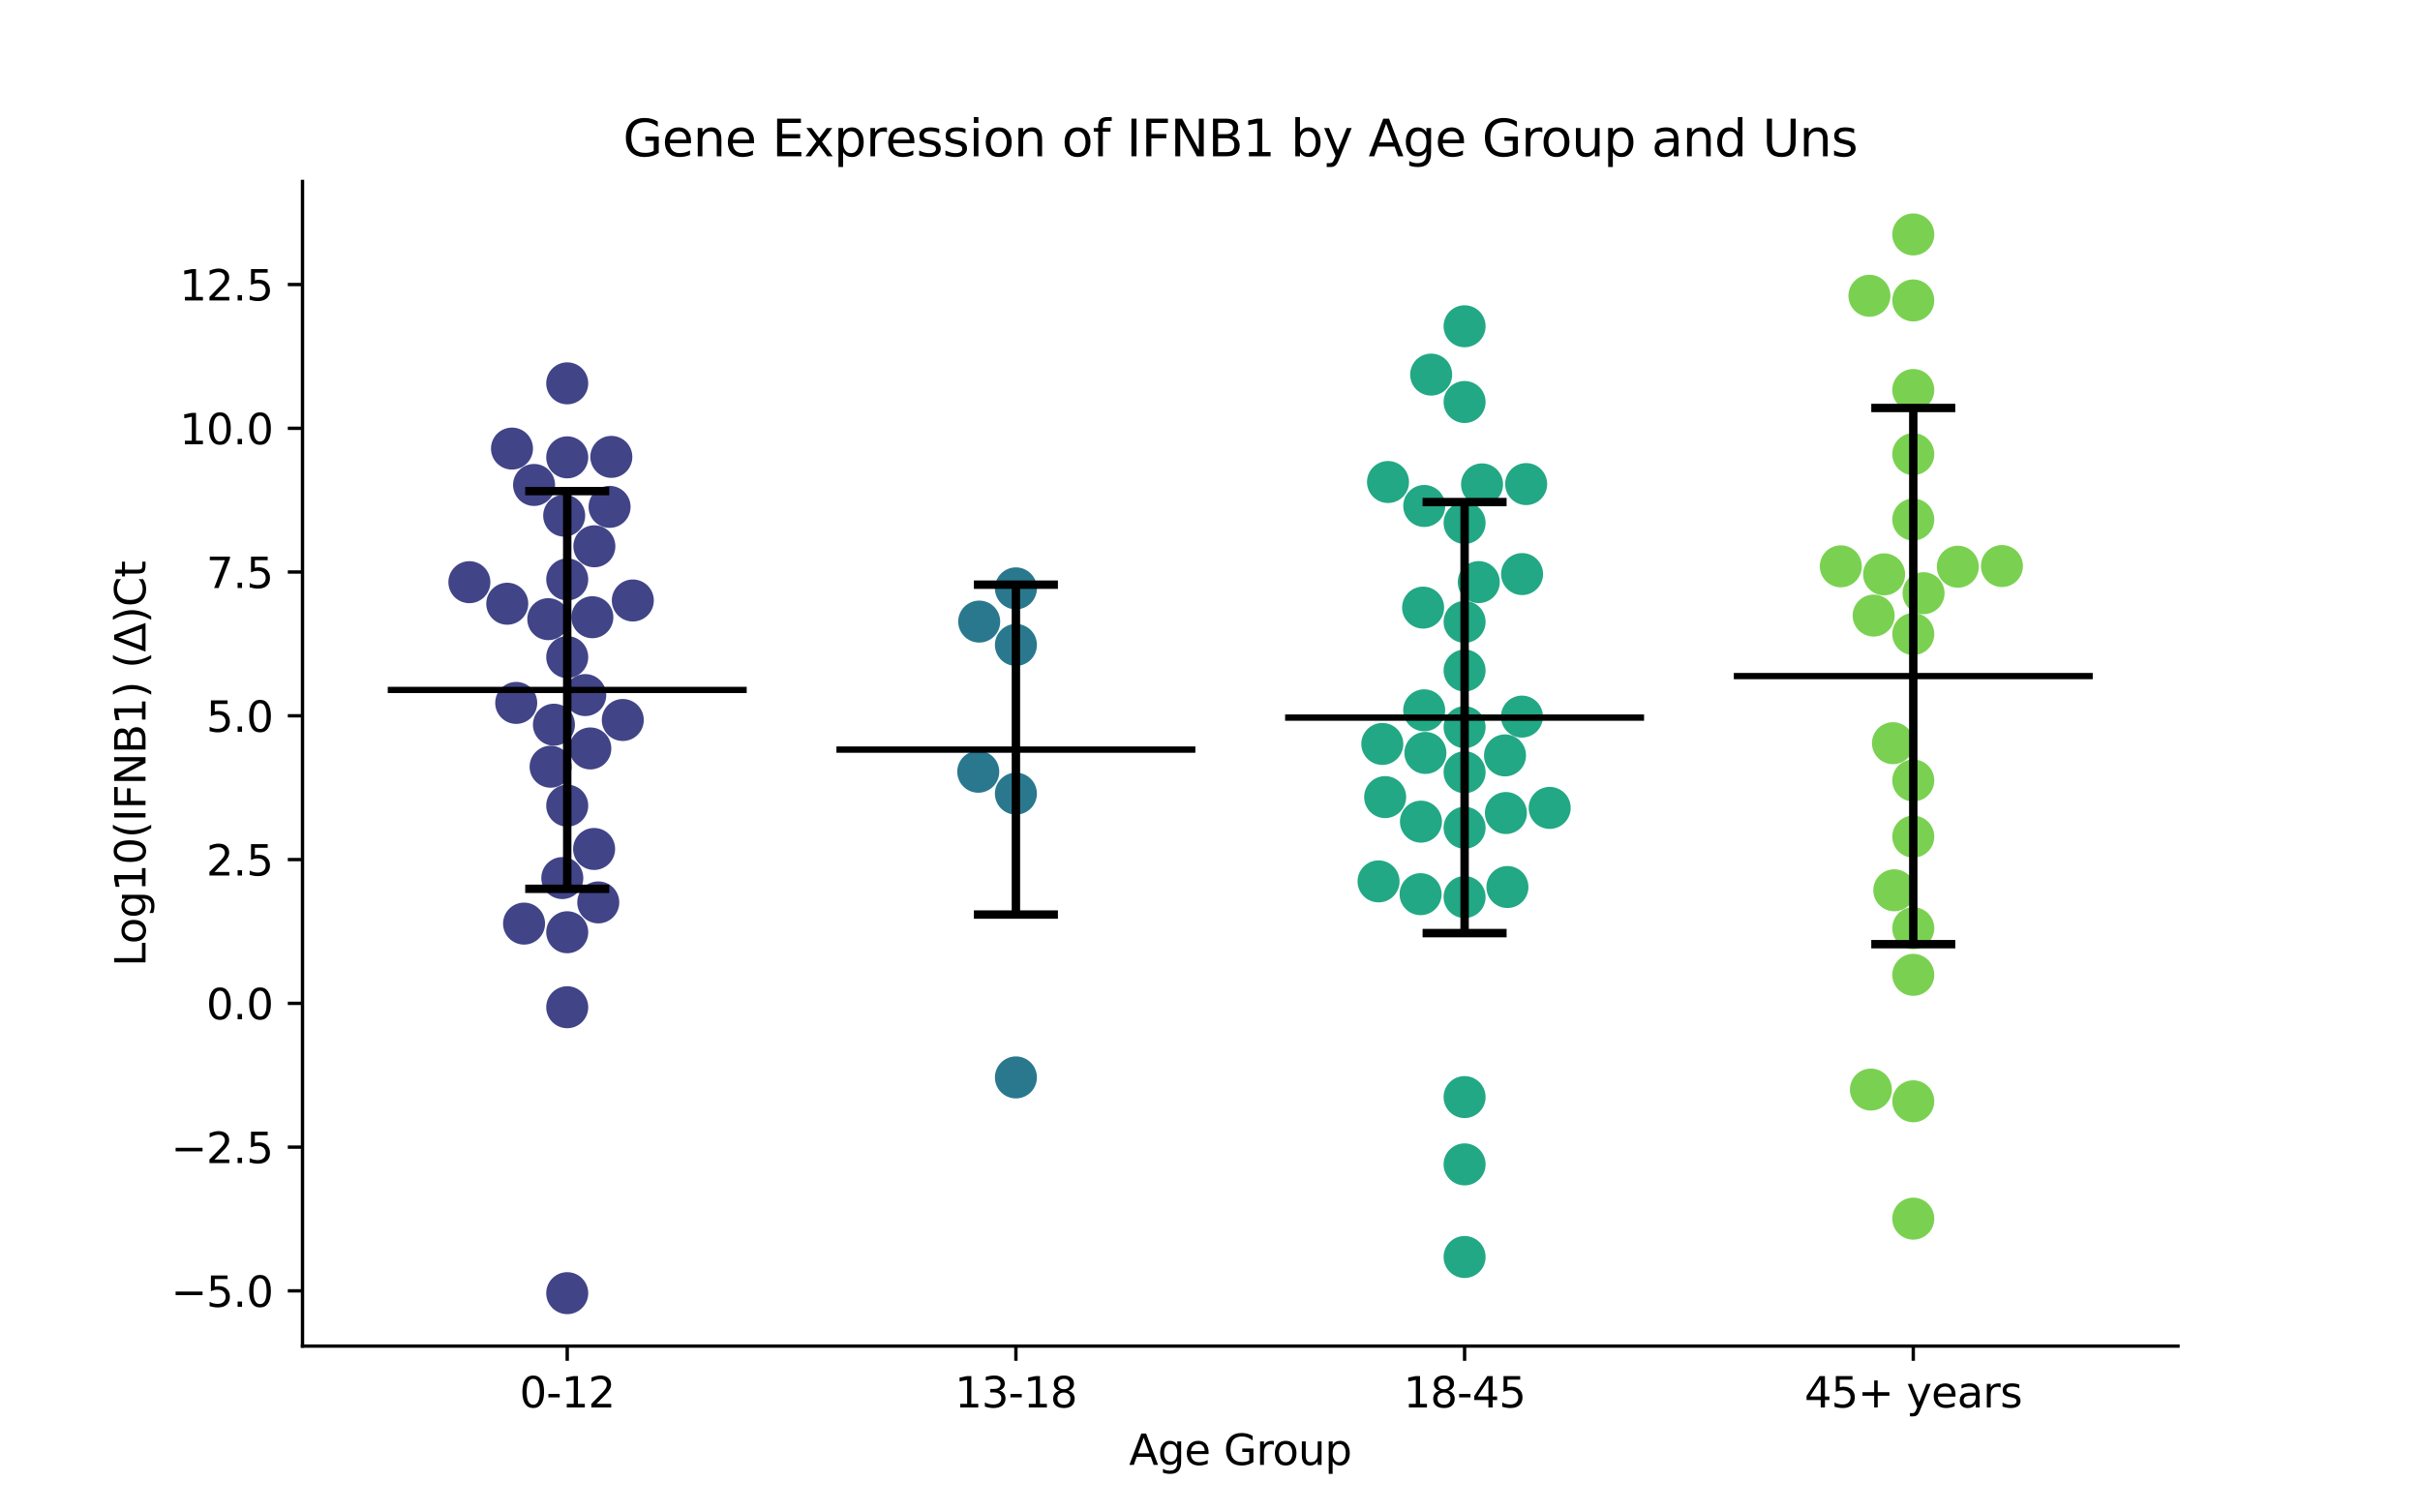 <?xml version="1.0" encoding="utf-8" standalone="no"?>
<!DOCTYPE svg PUBLIC "-//W3C//DTD SVG 1.1//EN"
  "http://www.w3.org/Graphics/SVG/1.1/DTD/svg11.dtd">
<svg xmlns:xlink="http://www.w3.org/1999/xlink" width="576pt" height="360pt" viewBox="0 0 576 360" xmlns="http://www.w3.org/2000/svg" version="1.1">
 <defs>
  <style type="text/css">*{stroke-linejoin: round; stroke-linecap: butt}</style>
 </defs>
 <g id="figure_1">
  <g id="patch_1">
   <path d="M 0 360 
L 576 360 
L 576 0 
L 0 0 
z
" style="fill: #ffffff"/>
  </g>
  <g id="axes_1">
   <g id="patch_2">
    <path d="M 72 320.4 
L 518.4 320.4 
L 518.4 43.2 
L 72 43.2 
z
" style="fill: #ffffff"/>
   </g>
   <g id="PathCollection_1">
    <defs>
     <path id="C0_0_be98ac9968" d="M 0 5 
C 1.326 5 2.598 4.473 3.536 3.536 
C 4.473 2.598 5 1.326 5 -0 
C 5 -1.326 4.473 -2.598 3.536 -3.536 
C 2.598 -4.473 1.326 -5 0 -5 
C -1.326 -5 -2.598 -4.473 -3.536 -3.536 
C -4.473 -2.598 -5 -1.326 -5 0 
C -5 1.326 -4.473 2.598 -3.536 3.536 
C -2.598 4.473 -1.326 5 0 5 
z
"/>
    </defs>
    <g clip-path="url(#p52979075f8)">
     <use xlink:href="#C0_0_be98ac9968" x="135.009" y="156.404" style="fill: #414487"/>
    </g>
    <g clip-path="url(#p52979075f8)">
     <use xlink:href="#C0_0_be98ac9968" x="111.72" y="138.573" style="fill: #414487"/>
    </g>
    <g clip-path="url(#p52979075f8)">
     <use xlink:href="#C0_0_be98ac9968" x="135.009" y="108.859" style="fill: #414487"/>
    </g>
    <g clip-path="url(#p52979075f8)">
     <use xlink:href="#C0_0_be98ac9968" x="148.234" y="171.374" style="fill: #414487"/>
    </g>
    <g clip-path="url(#p52979075f8)">
     <use xlink:href="#C0_0_be98ac9968" x="140.507" y="178.144" style="fill: #414487"/>
    </g>
    <g clip-path="url(#p52979075f8)">
     <use xlink:href="#C0_0_be98ac9968" x="142.398" y="214.789" style="fill: #414487"/>
    </g>
    <g clip-path="url(#p52979075f8)">
     <use xlink:href="#C0_0_be98ac9968" x="120.735" y="143.699" style="fill: #414487"/>
    </g>
    <g clip-path="url(#p52979075f8)">
     <use xlink:href="#C0_0_be98ac9968" x="145.09" y="120.644" style="fill: #414487"/>
    </g>
    <g clip-path="url(#p52979075f8)">
     <use xlink:href="#C0_0_be98ac9968" x="145.508" y="108.747" style="fill: #414487"/>
    </g>
    <g clip-path="url(#p52979075f8)">
     <use xlink:href="#C0_0_be98ac9968" x="141.467" y="130.03" style="fill: #414487"/>
    </g>
    <g clip-path="url(#p52979075f8)">
     <use xlink:href="#C0_0_be98ac9968" x="140.99" y="146.91" style="fill: #414487"/>
    </g>
    <g clip-path="url(#p52979075f8)">
     <use xlink:href="#C0_0_be98ac9968" x="124.733" y="219.835" style="fill: #414487"/>
    </g>
    <g clip-path="url(#p52979075f8)">
     <use xlink:href="#C0_0_be98ac9968" x="141.408" y="202.07" style="fill: #414487"/>
    </g>
    <g clip-path="url(#p52979075f8)">
     <use xlink:href="#C0_0_be98ac9968" x="134.285" y="122.736" style="fill: #414487"/>
    </g>
    <g clip-path="url(#p52979075f8)">
     <use xlink:href="#C0_0_be98ac9968" x="127.115" y="115.43" style="fill: #414487"/>
    </g>
    <g clip-path="url(#p52979075f8)">
     <use xlink:href="#C0_0_be98ac9968" x="150.622" y="142.928" style="fill: #414487"/>
    </g>
    <g clip-path="url(#p52979075f8)">
     <use xlink:href="#C0_0_be98ac9968" x="130.502" y="147.372" style="fill: #414487"/>
    </g>
    <g clip-path="url(#p52979075f8)">
     <use xlink:href="#C0_0_be98ac9968" x="135.009" y="191.76" style="fill: #414487"/>
    </g>
    <g clip-path="url(#p52979075f8)">
     <use xlink:href="#C0_0_be98ac9968" x="139.294" y="165.444" style="fill: #414487"/>
    </g>
    <g clip-path="url(#p52979075f8)">
     <use xlink:href="#C0_0_be98ac9968" x="133.837" y="208.999" style="fill: #414487"/>
    </g>
    <g clip-path="url(#p52979075f8)">
     <use xlink:href="#C0_0_be98ac9968" x="135.009" y="91.243" style="fill: #414487"/>
    </g>
    <g clip-path="url(#p52979075f8)">
     <use xlink:href="#C0_0_be98ac9968" x="122.868" y="167.305" style="fill: #414487"/>
    </g>
    <g clip-path="url(#p52979075f8)">
     <use xlink:href="#C0_0_be98ac9968" x="135.009" y="307.8" style="fill: #414487"/>
    </g>
    <g clip-path="url(#p52979075f8)">
     <use xlink:href="#C0_0_be98ac9968" x="131.054" y="182.497" style="fill: #414487"/>
    </g>
    <g clip-path="url(#p52979075f8)">
     <use xlink:href="#C0_0_be98ac9968" x="135.009" y="221.893" style="fill: #414487"/>
    </g>
    <g clip-path="url(#p52979075f8)">
     <use xlink:href="#C0_0_be98ac9968" x="121.862" y="106.771" style="fill: #414487"/>
    </g>
    <g clip-path="url(#p52979075f8)">
     <use xlink:href="#C0_0_be98ac9968" x="135.009" y="239.741" style="fill: #414487"/>
    </g>
    <g clip-path="url(#p52979075f8)">
     <use xlink:href="#C0_0_be98ac9968" x="131.845" y="172.492" style="fill: #414487"/>
    </g>
    <g clip-path="url(#p52979075f8)">
     <use xlink:href="#C0_0_be98ac9968" x="135.009" y="137.915" style="fill: #414487"/>
    </g>
   </g>
   <g id="PathCollection_2">
    <defs>
     <path id="C1_0_bad3a40192" d="M 0 5 
C 1.326 5 2.598 4.473 3.536 3.536 
C 4.473 2.598 5 1.326 5 -0 
C 5 -1.326 4.473 -2.598 3.536 -3.536 
C 2.598 -4.473 1.326 -5 0 -5 
C -1.326 -5 -2.598 -4.473 -3.536 -3.536 
C -4.473 -2.598 -5 -1.326 -5 0 
C -5 1.326 -4.473 2.598 -3.536 3.536 
C -2.598 4.473 -1.326 5 0 5 
z
"/>
    </defs>
    <g clip-path="url(#p52979075f8)">
     <use xlink:href="#C1_0_bad3a40192" x="232.842" y="183.689" style="fill: #2a788e"/>
    </g>
    <g clip-path="url(#p52979075f8)">
     <use xlink:href="#C1_0_bad3a40192" x="233.068" y="147.95" style="fill: #2a788e"/>
    </g>
    <g clip-path="url(#p52979075f8)">
     <use xlink:href="#C1_0_bad3a40192" x="241.803" y="256.446" style="fill: #2a788e"/>
    </g>
    <g clip-path="url(#p52979075f8)">
     <use xlink:href="#C1_0_bad3a40192" x="241.803" y="153.5" style="fill: #2a788e"/>
    </g>
    <g clip-path="url(#p52979075f8)">
     <use xlink:href="#C1_0_bad3a40192" x="241.803" y="140.046" style="fill: #2a788e"/>
    </g>
    <g clip-path="url(#p52979075f8)">
     <use xlink:href="#C1_0_bad3a40192" x="241.803" y="188.902" style="fill: #2a788e"/>
    </g>
   </g>
   <g id="PathCollection_3">
    <defs>
     <path id="C2_0_c877bafa5e" d="M 0 5 
C 1.326 5 2.598 4.473 3.536 3.536 
C 4.473 2.598 5 1.326 5 -0 
C 5 -1.326 4.473 -2.598 3.536 -3.536 
C 2.598 -4.473 1.326 -5 0 -5 
C -1.326 -5 -2.598 -4.473 -3.536 -3.536 
C -4.473 -2.598 -5 -1.326 -5 0 
C -5 1.326 -4.473 2.598 -3.536 3.536 
C -2.598 4.473 -1.326 5 0 5 
z
"/>
    </defs>
    <g clip-path="url(#p52979075f8)">
     <use xlink:href="#C2_0_c877bafa5e" x="348.597" y="124.475" style="fill: #22a884"/>
    </g>
    <g clip-path="url(#p52979075f8)">
     <use xlink:href="#C2_0_c877bafa5e" x="338.209" y="195.571" style="fill: #22a884"/>
    </g>
    <g clip-path="url(#p52979075f8)">
     <use xlink:href="#C2_0_c877bafa5e" x="352.752" y="115.292" style="fill: #22a884"/>
    </g>
    <g clip-path="url(#p52979075f8)">
     <use xlink:href="#C2_0_c877bafa5e" x="338.722" y="144.623" style="fill: #22a884"/>
    </g>
    <g clip-path="url(#p52979075f8)">
     <use xlink:href="#C2_0_c877bafa5e" x="348.597" y="148.021" style="fill: #22a884"/>
    </g>
    <g clip-path="url(#p52979075f8)">
     <use xlink:href="#C2_0_c877bafa5e" x="348.597" y="183.806" style="fill: #22a884"/>
    </g>
    <g clip-path="url(#p52979075f8)">
     <use xlink:href="#C2_0_c877bafa5e" x="363.252" y="115.222" style="fill: #22a884"/>
    </g>
    <g clip-path="url(#p52979075f8)">
     <use xlink:href="#C2_0_c877bafa5e" x="368.852" y="192.297" style="fill: #22a884"/>
    </g>
    <g clip-path="url(#p52979075f8)">
     <use xlink:href="#C2_0_c877bafa5e" x="358.792" y="211.13" style="fill: #22a884"/>
    </g>
    <g clip-path="url(#p52979075f8)">
     <use xlink:href="#C2_0_c877bafa5e" x="348.597" y="95.686" style="fill: #22a884"/>
    </g>
    <g clip-path="url(#p52979075f8)">
     <use xlink:href="#C2_0_c877bafa5e" x="351.971" y="138.551" style="fill: #22a884"/>
    </g>
    <g clip-path="url(#p52979075f8)">
     <use xlink:href="#C2_0_c877bafa5e" x="340.638" y="89.163" style="fill: #22a884"/>
    </g>
    <g clip-path="url(#p52979075f8)">
     <use xlink:href="#C2_0_c877bafa5e" x="338.995" y="120.43" style="fill: #22a884"/>
    </g>
    <g clip-path="url(#p52979075f8)">
     <use xlink:href="#C2_0_c877bafa5e" x="330.366" y="114.731" style="fill: #22a884"/>
    </g>
    <g clip-path="url(#p52979075f8)">
     <use xlink:href="#C2_0_c877bafa5e" x="348.597" y="213.522" style="fill: #22a884"/>
    </g>
    <g clip-path="url(#p52979075f8)">
     <use xlink:href="#C2_0_c877bafa5e" x="328.119" y="209.788" style="fill: #22a884"/>
    </g>
    <g clip-path="url(#p52979075f8)">
     <use xlink:href="#C2_0_c877bafa5e" x="348.597" y="77.658" style="fill: #22a884"/>
    </g>
    <g clip-path="url(#p52979075f8)">
     <use xlink:href="#C2_0_c877bafa5e" x="348.597" y="159.599" style="fill: #22a884"/>
    </g>
    <g clip-path="url(#p52979075f8)">
     <use xlink:href="#C2_0_c877bafa5e" x="362.248" y="170.566" style="fill: #22a884"/>
    </g>
    <g clip-path="url(#p52979075f8)">
     <use xlink:href="#C2_0_c877bafa5e" x="362.278" y="136.642" style="fill: #22a884"/>
    </g>
    <g clip-path="url(#p52979075f8)">
     <use xlink:href="#C2_0_c877bafa5e" x="339.27" y="179.213" style="fill: #22a884"/>
    </g>
    <g clip-path="url(#p52979075f8)">
     <use xlink:href="#C2_0_c877bafa5e" x="329.013" y="177.074" style="fill: #22a884"/>
    </g>
    <g clip-path="url(#p52979075f8)">
     <use xlink:href="#C2_0_c877bafa5e" x="348.597" y="173.082" style="fill: #22a884"/>
    </g>
    <g clip-path="url(#p52979075f8)">
     <use xlink:href="#C2_0_c877bafa5e" x="348.597" y="277.146" style="fill: #22a884"/>
    </g>
    <g clip-path="url(#p52979075f8)">
     <use xlink:href="#C2_0_c877bafa5e" x="348.597" y="299.188" style="fill: #22a884"/>
    </g>
    <g clip-path="url(#p52979075f8)">
     <use xlink:href="#C2_0_c877bafa5e" x="358.43" y="193.516" style="fill: #22a884"/>
    </g>
    <g clip-path="url(#p52979075f8)">
     <use xlink:href="#C2_0_c877bafa5e" x="348.597" y="197.024" style="fill: #22a884"/>
    </g>
    <g clip-path="url(#p52979075f8)">
     <use xlink:href="#C2_0_c877bafa5e" x="338.122" y="212.828" style="fill: #22a884"/>
    </g>
    <g clip-path="url(#p52979075f8)">
     <use xlink:href="#C2_0_c877bafa5e" x="338.98" y="169.068" style="fill: #22a884"/>
    </g>
    <g clip-path="url(#p52979075f8)">
     <use xlink:href="#C2_0_c877bafa5e" x="329.688" y="189.726" style="fill: #22a884"/>
    </g>
    <g clip-path="url(#p52979075f8)">
     <use xlink:href="#C2_0_c877bafa5e" x="358.218" y="179.8" style="fill: #22a884"/>
    </g>
    <g clip-path="url(#p52979075f8)">
     <use xlink:href="#C2_0_c877bafa5e" x="348.597" y="261.127" style="fill: #22a884"/>
    </g>
   </g>
   <g id="PathCollection_4">
    <defs>
     <path id="C3_0_826f265fcb" d="M 0 5 
C 1.326 5 2.598 4.473 3.536 3.536 
C 4.473 2.598 5 1.326 5 -0 
C 5 -1.326 4.473 -2.598 3.536 -3.536 
C 2.598 -4.473 1.326 -5 0 -5 
C -1.326 -5 -2.598 -4.473 -3.536 -3.536 
C -4.473 -2.598 -5 -1.326 -5 0 
C -5 1.326 -4.473 2.598 -3.536 3.536 
C -2.598 4.473 -1.326 5 0 5 
z
"/>
    </defs>
    <g clip-path="url(#p52979075f8)">
     <use xlink:href="#C3_0_826f265fcb" x="444.957" y="70.4" style="fill: #7ad151"/>
    </g>
    <g clip-path="url(#p52979075f8)">
     <use xlink:href="#C3_0_826f265fcb" x="455.391" y="92.827" style="fill: #7ad151"/>
    </g>
    <g clip-path="url(#p52979075f8)">
     <use xlink:href="#C3_0_826f265fcb" x="476.492" y="134.731" style="fill: #7ad151"/>
    </g>
    <g clip-path="url(#p52979075f8)">
     <use xlink:href="#C3_0_826f265fcb" x="455.391" y="262.126" style="fill: #7ad151"/>
    </g>
    <g clip-path="url(#p52979075f8)">
     <use xlink:href="#C3_0_826f265fcb" x="450.874" y="211.906" style="fill: #7ad151"/>
    </g>
    <g clip-path="url(#p52979075f8)">
     <use xlink:href="#C3_0_826f265fcb" x="455.391" y="71.513" style="fill: #7ad151"/>
    </g>
    <g clip-path="url(#p52979075f8)">
     <use xlink:href="#C3_0_826f265fcb" x="438.144" y="134.797" style="fill: #7ad151"/>
    </g>
    <g clip-path="url(#p52979075f8)">
     <use xlink:href="#C3_0_826f265fcb" x="455.391" y="55.8" style="fill: #7ad151"/>
    </g>
    <g clip-path="url(#p52979075f8)">
     <use xlink:href="#C3_0_826f265fcb" x="455.391" y="150.915" style="fill: #7ad151"/>
    </g>
    <g clip-path="url(#p52979075f8)">
     <use xlink:href="#C3_0_826f265fcb" x="455.391" y="108.093" style="fill: #7ad151"/>
    </g>
    <g clip-path="url(#p52979075f8)">
     <use xlink:href="#C3_0_826f265fcb" x="455.391" y="185.768" style="fill: #7ad151"/>
    </g>
    <g clip-path="url(#p52979075f8)">
     <use xlink:href="#C3_0_826f265fcb" x="450.555" y="176.892" style="fill: #7ad151"/>
    </g>
    <g clip-path="url(#p52979075f8)">
     <use xlink:href="#C3_0_826f265fcb" x="445.959" y="146.521" style="fill: #7ad151"/>
    </g>
    <g clip-path="url(#p52979075f8)">
     <use xlink:href="#C3_0_826f265fcb" x="455.391" y="123.661" style="fill: #7ad151"/>
    </g>
    <g clip-path="url(#p52979075f8)">
     <use xlink:href="#C3_0_826f265fcb" x="455.391" y="232.03" style="fill: #7ad151"/>
    </g>
    <g clip-path="url(#p52979075f8)">
     <use xlink:href="#C3_0_826f265fcb" x="465.993" y="134.892" style="fill: #7ad151"/>
    </g>
    <g clip-path="url(#p52979075f8)">
     <use xlink:href="#C3_0_826f265fcb" x="448.451" y="136.71" style="fill: #7ad151"/>
    </g>
    <g clip-path="url(#p52979075f8)">
     <use xlink:href="#C3_0_826f265fcb" x="455.391" y="290.062" style="fill: #7ad151"/>
    </g>
    <g clip-path="url(#p52979075f8)">
     <use xlink:href="#C3_0_826f265fcb" x="455.391" y="199.134" style="fill: #7ad151"/>
    </g>
    <g clip-path="url(#p52979075f8)">
     <use xlink:href="#C3_0_826f265fcb" x="455.391" y="220.933" style="fill: #7ad151"/>
    </g>
    <g clip-path="url(#p52979075f8)">
     <use xlink:href="#C3_0_826f265fcb" x="457.838" y="141.19" style="fill: #7ad151"/>
    </g>
    <g clip-path="url(#p52979075f8)">
     <use xlink:href="#C3_0_826f265fcb" x="445.308" y="259.337" style="fill: #7ad151"/>
    </g>
   </g>
   <g id="matplotlib.axis_1">
    <g id="xtick_1">
     <g id="line2d_1">
      <defs>
       <path id="m44035a6d0a" d="M 0 0 
L 0 3.5 
" style="stroke: #000000; stroke-width: 0.8"/>
      </defs>
      <g>
       <use xlink:href="#m44035a6d0a" x="135.009" y="320.4" style="stroke: #000000; stroke-width: 0.8"/>
      </g>
     </g>
     <g id="text_1">
      <!-- 0-12 -->
      <g transform="translate(123.661 334.998) scale(0.1 -0.1)">
       <defs>
        <path id="DejaVuSans-30" d="M 2034 4250 
Q 1547 4250 1301 3770 
Q 1056 3291 1056 2328 
Q 1056 1369 1301 889 
Q 1547 409 2034 409 
Q 2525 409 2770 889 
Q 3016 1369 3016 2328 
Q 3016 3291 2770 3770 
Q 2525 4250 2034 4250 
z
M 2034 4750 
Q 2819 4750 3233 4129 
Q 3647 3509 3647 2328 
Q 3647 1150 3233 529 
Q 2819 -91 2034 -91 
Q 1250 -91 836 529 
Q 422 1150 422 2328 
Q 422 3509 836 4129 
Q 1250 4750 2034 4750 
z
" transform="scale(0.016)"/>
        <path id="DejaVuSans-2d" d="M 313 2009 
L 1997 2009 
L 1997 1497 
L 313 1497 
L 313 2009 
z
" transform="scale(0.016)"/>
        <path id="DejaVuSans-31" d="M 794 531 
L 1825 531 
L 1825 4091 
L 703 3866 
L 703 4441 
L 1819 4666 
L 2450 4666 
L 2450 531 
L 3481 531 
L 3481 0 
L 794 0 
L 794 531 
z
" transform="scale(0.016)"/>
        <path id="DejaVuSans-32" d="M 1228 531 
L 3431 531 
L 3431 0 
L 469 0 
L 469 531 
Q 828 903 1448 1529 
Q 2069 2156 2228 2338 
Q 2531 2678 2651 2914 
Q 2772 3150 2772 3378 
Q 2772 3750 2511 3984 
Q 2250 4219 1831 4219 
Q 1534 4219 1204 4116 
Q 875 4013 500 3803 
L 500 4441 
Q 881 4594 1212 4672 
Q 1544 4750 1819 4750 
Q 2544 4750 2975 4387 
Q 3406 4025 3406 3419 
Q 3406 3131 3298 2873 
Q 3191 2616 2906 2266 
Q 2828 2175 2409 1742 
Q 1991 1309 1228 531 
z
" transform="scale(0.016)"/>
       </defs>
       <use xlink:href="#DejaVuSans-30"/>
       <use xlink:href="#DejaVuSans-2d" x="63.623"/>
       <use xlink:href="#DejaVuSans-31" x="99.707"/>
       <use xlink:href="#DejaVuSans-32" x="163.33"/>
      </g>
     </g>
    </g>
    <g id="xtick_2">
     <g id="line2d_2">
      <g>
       <use xlink:href="#m44035a6d0a" x="241.803" y="320.4" style="stroke: #000000; stroke-width: 0.8"/>
      </g>
     </g>
     <g id="text_2">
      <!-- 13-18 -->
      <g transform="translate(227.274 334.998) scale(0.1 -0.1)">
       <defs>
        <path id="DejaVuSans-33" d="M 2597 2516 
Q 3050 2419 3304 2112 
Q 3559 1806 3559 1356 
Q 3559 666 3084 287 
Q 2609 -91 1734 -91 
Q 1441 -91 1130 -33 
Q 819 25 488 141 
L 488 750 
Q 750 597 1062 519 
Q 1375 441 1716 441 
Q 2309 441 2620 675 
Q 2931 909 2931 1356 
Q 2931 1769 2642 2001 
Q 2353 2234 1838 2234 
L 1294 2234 
L 1294 2753 
L 1863 2753 
Q 2328 2753 2575 2939 
Q 2822 3125 2822 3475 
Q 2822 3834 2567 4026 
Q 2313 4219 1838 4219 
Q 1578 4219 1281 4162 
Q 984 4106 628 3988 
L 628 4550 
Q 988 4650 1302 4700 
Q 1616 4750 1894 4750 
Q 2613 4750 3031 4423 
Q 3450 4097 3450 3541 
Q 3450 3153 3228 2886 
Q 3006 2619 2597 2516 
z
" transform="scale(0.016)"/>
        <path id="DejaVuSans-38" d="M 2034 2216 
Q 1584 2216 1326 1975 
Q 1069 1734 1069 1313 
Q 1069 891 1326 650 
Q 1584 409 2034 409 
Q 2484 409 2743 651 
Q 3003 894 3003 1313 
Q 3003 1734 2745 1975 
Q 2488 2216 2034 2216 
z
M 1403 2484 
Q 997 2584 770 2862 
Q 544 3141 544 3541 
Q 544 4100 942 4425 
Q 1341 4750 2034 4750 
Q 2731 4750 3128 4425 
Q 3525 4100 3525 3541 
Q 3525 3141 3298 2862 
Q 3072 2584 2669 2484 
Q 3125 2378 3379 2068 
Q 3634 1759 3634 1313 
Q 3634 634 3220 271 
Q 2806 -91 2034 -91 
Q 1263 -91 848 271 
Q 434 634 434 1313 
Q 434 1759 690 2068 
Q 947 2378 1403 2484 
z
M 1172 3481 
Q 1172 3119 1398 2916 
Q 1625 2713 2034 2713 
Q 2441 2713 2670 2916 
Q 2900 3119 2900 3481 
Q 2900 3844 2670 4047 
Q 2441 4250 2034 4250 
Q 1625 4250 1398 4047 
Q 1172 3844 1172 3481 
z
" transform="scale(0.016)"/>
       </defs>
       <use xlink:href="#DejaVuSans-31"/>
       <use xlink:href="#DejaVuSans-33" x="63.623"/>
       <use xlink:href="#DejaVuSans-2d" x="127.246"/>
       <use xlink:href="#DejaVuSans-31" x="163.33"/>
       <use xlink:href="#DejaVuSans-38" x="226.953"/>
      </g>
     </g>
    </g>
    <g id="xtick_3">
     <g id="line2d_3">
      <g>
       <use xlink:href="#m44035a6d0a" x="348.597" y="320.4" style="stroke: #000000; stroke-width: 0.8"/>
      </g>
     </g>
     <g id="text_3">
      <!-- 18-45 -->
      <g transform="translate(334.068 334.998) scale(0.1 -0.1)">
       <defs>
        <path id="DejaVuSans-34" d="M 2419 4116 
L 825 1625 
L 2419 1625 
L 2419 4116 
z
M 2253 4666 
L 3047 4666 
L 3047 1625 
L 3713 1625 
L 3713 1100 
L 3047 1100 
L 3047 0 
L 2419 0 
L 2419 1100 
L 313 1100 
L 313 1709 
L 2253 4666 
z
" transform="scale(0.016)"/>
        <path id="DejaVuSans-35" d="M 691 4666 
L 3169 4666 
L 3169 4134 
L 1269 4134 
L 1269 2991 
Q 1406 3038 1543 3061 
Q 1681 3084 1819 3084 
Q 2600 3084 3056 2656 
Q 3513 2228 3513 1497 
Q 3513 744 3044 326 
Q 2575 -91 1722 -91 
Q 1428 -91 1123 -41 
Q 819 9 494 109 
L 494 744 
Q 775 591 1075 516 
Q 1375 441 1709 441 
Q 2250 441 2565 725 
Q 2881 1009 2881 1497 
Q 2881 1984 2565 2268 
Q 2250 2553 1709 2553 
Q 1456 2553 1204 2497 
Q 953 2441 691 2322 
L 691 4666 
z
" transform="scale(0.016)"/>
       </defs>
       <use xlink:href="#DejaVuSans-31"/>
       <use xlink:href="#DejaVuSans-38" x="63.623"/>
       <use xlink:href="#DejaVuSans-2d" x="127.246"/>
       <use xlink:href="#DejaVuSans-34" x="163.33"/>
       <use xlink:href="#DejaVuSans-35" x="226.953"/>
      </g>
     </g>
    </g>
    <g id="xtick_4">
     <g id="line2d_4">
      <g>
       <use xlink:href="#m44035a6d0a" x="455.391" y="320.4" style="stroke: #000000; stroke-width: 0.8"/>
      </g>
     </g>
     <g id="text_4">
      <!-- 45+ years -->
      <g transform="translate(429.49 334.998) scale(0.1 -0.1)">
       <defs>
        <path id="DejaVuSans-2b" d="M 2944 4013 
L 2944 2272 
L 4684 2272 
L 4684 1741 
L 2944 1741 
L 2944 0 
L 2419 0 
L 2419 1741 
L 678 1741 
L 678 2272 
L 2419 2272 
L 2419 4013 
L 2944 4013 
z
" transform="scale(0.016)"/>
        <path id="DejaVuSans-20" transform="scale(0.016)"/>
        <path id="DejaVuSans-79" d="M 2059 -325 
Q 1816 -950 1584 -1140 
Q 1353 -1331 966 -1331 
L 506 -1331 
L 506 -850 
L 844 -850 
Q 1081 -850 1212 -737 
Q 1344 -625 1503 -206 
L 1606 56 
L 191 3500 
L 800 3500 
L 1894 763 
L 2988 3500 
L 3597 3500 
L 2059 -325 
z
" transform="scale(0.016)"/>
        <path id="DejaVuSans-65" d="M 3597 1894 
L 3597 1613 
L 953 1613 
Q 991 1019 1311 708 
Q 1631 397 2203 397 
Q 2534 397 2845 478 
Q 3156 559 3463 722 
L 3463 178 
Q 3153 47 2828 -22 
Q 2503 -91 2169 -91 
Q 1331 -91 842 396 
Q 353 884 353 1716 
Q 353 2575 817 3079 
Q 1281 3584 2069 3584 
Q 2775 3584 3186 3129 
Q 3597 2675 3597 1894 
z
M 3022 2063 
Q 3016 2534 2758 2815 
Q 2500 3097 2075 3097 
Q 1594 3097 1305 2825 
Q 1016 2553 972 2059 
L 3022 2063 
z
" transform="scale(0.016)"/>
        <path id="DejaVuSans-61" d="M 2194 1759 
Q 1497 1759 1228 1600 
Q 959 1441 959 1056 
Q 959 750 1161 570 
Q 1363 391 1709 391 
Q 2188 391 2477 730 
Q 2766 1069 2766 1631 
L 2766 1759 
L 2194 1759 
z
M 3341 1997 
L 3341 0 
L 2766 0 
L 2766 531 
Q 2569 213 2275 61 
Q 1981 -91 1556 -91 
Q 1019 -91 701 211 
Q 384 513 384 1019 
Q 384 1609 779 1909 
Q 1175 2209 1959 2209 
L 2766 2209 
L 2766 2266 
Q 2766 2663 2505 2880 
Q 2244 3097 1772 3097 
Q 1472 3097 1187 3025 
Q 903 2953 641 2809 
L 641 3341 
Q 956 3463 1253 3523 
Q 1550 3584 1831 3584 
Q 2591 3584 2966 3190 
Q 3341 2797 3341 1997 
z
" transform="scale(0.016)"/>
        <path id="DejaVuSans-72" d="M 2631 2963 
Q 2534 3019 2420 3045 
Q 2306 3072 2169 3072 
Q 1681 3072 1420 2755 
Q 1159 2438 1159 1844 
L 1159 0 
L 581 0 
L 581 3500 
L 1159 3500 
L 1159 2956 
Q 1341 3275 1631 3429 
Q 1922 3584 2338 3584 
Q 2397 3584 2469 3576 
Q 2541 3569 2628 3553 
L 2631 2963 
z
" transform="scale(0.016)"/>
        <path id="DejaVuSans-73" d="M 2834 3397 
L 2834 2853 
Q 2591 2978 2328 3040 
Q 2066 3103 1784 3103 
Q 1356 3103 1142 2972 
Q 928 2841 928 2578 
Q 928 2378 1081 2264 
Q 1234 2150 1697 2047 
L 1894 2003 
Q 2506 1872 2764 1633 
Q 3022 1394 3022 966 
Q 3022 478 2636 193 
Q 2250 -91 1575 -91 
Q 1294 -91 989 -36 
Q 684 19 347 128 
L 347 722 
Q 666 556 975 473 
Q 1284 391 1588 391 
Q 1994 391 2212 530 
Q 2431 669 2431 922 
Q 2431 1156 2273 1281 
Q 2116 1406 1581 1522 
L 1381 1569 
Q 847 1681 609 1914 
Q 372 2147 372 2553 
Q 372 3047 722 3315 
Q 1072 3584 1716 3584 
Q 2034 3584 2315 3537 
Q 2597 3491 2834 3397 
z
" transform="scale(0.016)"/>
       </defs>
       <use xlink:href="#DejaVuSans-34"/>
       <use xlink:href="#DejaVuSans-35" x="63.623"/>
       <use xlink:href="#DejaVuSans-2b" x="127.246"/>
       <use xlink:href="#DejaVuSans-20" x="211.035"/>
       <use xlink:href="#DejaVuSans-79" x="242.822"/>
       <use xlink:href="#DejaVuSans-65" x="302.002"/>
       <use xlink:href="#DejaVuSans-61" x="363.525"/>
       <use xlink:href="#DejaVuSans-72" x="424.805"/>
       <use xlink:href="#DejaVuSans-73" x="465.918"/>
      </g>
     </g>
    </g>
    <g id="text_5">
     <!-- Age Group -->
     <g transform="translate(268.72 348.677) scale(0.1 -0.1)">
      <defs>
       <path id="DejaVuSans-41" d="M 2188 4044 
L 1331 1722 
L 3047 1722 
L 2188 4044 
z
M 1831 4666 
L 2547 4666 
L 4325 0 
L 3669 0 
L 3244 1197 
L 1141 1197 
L 716 0 
L 50 0 
L 1831 4666 
z
" transform="scale(0.016)"/>
       <path id="DejaVuSans-67" d="M 2906 1791 
Q 2906 2416 2648 2759 
Q 2391 3103 1925 3103 
Q 1463 3103 1205 2759 
Q 947 2416 947 1791 
Q 947 1169 1205 825 
Q 1463 481 1925 481 
Q 2391 481 2648 825 
Q 2906 1169 2906 1791 
z
M 3481 434 
Q 3481 -459 3084 -895 
Q 2688 -1331 1869 -1331 
Q 1566 -1331 1297 -1286 
Q 1028 -1241 775 -1147 
L 775 -588 
Q 1028 -725 1275 -790 
Q 1522 -856 1778 -856 
Q 2344 -856 2625 -561 
Q 2906 -266 2906 331 
L 2906 616 
Q 2728 306 2450 153 
Q 2172 0 1784 0 
Q 1141 0 747 490 
Q 353 981 353 1791 
Q 353 2603 747 3093 
Q 1141 3584 1784 3584 
Q 2172 3584 2450 3431 
Q 2728 3278 2906 2969 
L 2906 3500 
L 3481 3500 
L 3481 434 
z
" transform="scale(0.016)"/>
       <path id="DejaVuSans-47" d="M 3809 666 
L 3809 1919 
L 2778 1919 
L 2778 2438 
L 4434 2438 
L 4434 434 
Q 4069 175 3628 42 
Q 3188 -91 2688 -91 
Q 1594 -91 976 548 
Q 359 1188 359 2328 
Q 359 3472 976 4111 
Q 1594 4750 2688 4750 
Q 3144 4750 3555 4637 
Q 3966 4525 4313 4306 
L 4313 3634 
Q 3963 3931 3569 4081 
Q 3175 4231 2741 4231 
Q 1884 4231 1454 3753 
Q 1025 3275 1025 2328 
Q 1025 1384 1454 906 
Q 1884 428 2741 428 
Q 3075 428 3337 486 
Q 3600 544 3809 666 
z
" transform="scale(0.016)"/>
       <path id="DejaVuSans-6f" d="M 1959 3097 
Q 1497 3097 1228 2736 
Q 959 2375 959 1747 
Q 959 1119 1226 758 
Q 1494 397 1959 397 
Q 2419 397 2687 759 
Q 2956 1122 2956 1747 
Q 2956 2369 2687 2733 
Q 2419 3097 1959 3097 
z
M 1959 3584 
Q 2709 3584 3137 3096 
Q 3566 2609 3566 1747 
Q 3566 888 3137 398 
Q 2709 -91 1959 -91 
Q 1206 -91 779 398 
Q 353 888 353 1747 
Q 353 2609 779 3096 
Q 1206 3584 1959 3584 
z
" transform="scale(0.016)"/>
       <path id="DejaVuSans-75" d="M 544 1381 
L 544 3500 
L 1119 3500 
L 1119 1403 
Q 1119 906 1312 657 
Q 1506 409 1894 409 
Q 2359 409 2629 706 
Q 2900 1003 2900 1516 
L 2900 3500 
L 3475 3500 
L 3475 0 
L 2900 0 
L 2900 538 
Q 2691 219 2414 64 
Q 2138 -91 1772 -91 
Q 1169 -91 856 284 
Q 544 659 544 1381 
z
M 1991 3584 
L 1991 3584 
z
" transform="scale(0.016)"/>
       <path id="DejaVuSans-70" d="M 1159 525 
L 1159 -1331 
L 581 -1331 
L 581 3500 
L 1159 3500 
L 1159 2969 
Q 1341 3281 1617 3432 
Q 1894 3584 2278 3584 
Q 2916 3584 3314 3078 
Q 3713 2572 3713 1747 
Q 3713 922 3314 415 
Q 2916 -91 2278 -91 
Q 1894 -91 1617 61 
Q 1341 213 1159 525 
z
M 3116 1747 
Q 3116 2381 2855 2742 
Q 2594 3103 2138 3103 
Q 1681 3103 1420 2742 
Q 1159 2381 1159 1747 
Q 1159 1113 1420 752 
Q 1681 391 2138 391 
Q 2594 391 2855 752 
Q 3116 1113 3116 1747 
z
" transform="scale(0.016)"/>
      </defs>
      <use xlink:href="#DejaVuSans-41"/>
      <use xlink:href="#DejaVuSans-67" x="68.408"/>
      <use xlink:href="#DejaVuSans-65" x="131.885"/>
      <use xlink:href="#DejaVuSans-20" x="193.408"/>
      <use xlink:href="#DejaVuSans-47" x="225.195"/>
      <use xlink:href="#DejaVuSans-72" x="302.686"/>
      <use xlink:href="#DejaVuSans-6f" x="341.549"/>
      <use xlink:href="#DejaVuSans-75" x="402.73"/>
      <use xlink:href="#DejaVuSans-70" x="466.109"/>
     </g>
    </g>
   </g>
   <g id="matplotlib.axis_2">
    <g id="ytick_1">
     <g id="line2d_5">
      <defs>
       <path id="m80202d6010" d="M 0 0 
L -3.5 0 
" style="stroke: #000000; stroke-width: 0.8"/>
      </defs>
      <g>
       <use xlink:href="#m80202d6010" x="72" y="307.252" style="stroke: #000000; stroke-width: 0.8"/>
      </g>
     </g>
     <g id="text_6">
      <!-- −5.0 -->
      <g transform="translate(40.717 311.052) scale(0.1 -0.1)">
       <defs>
        <path id="DejaVuSans-2212" d="M 678 2272 
L 4684 2272 
L 4684 1741 
L 678 1741 
L 678 2272 
z
" transform="scale(0.016)"/>
        <path id="DejaVuSans-2e" d="M 684 794 
L 1344 794 
L 1344 0 
L 684 0 
L 684 794 
z
" transform="scale(0.016)"/>
       </defs>
       <use xlink:href="#DejaVuSans-2212"/>
       <use xlink:href="#DejaVuSans-35" x="83.789"/>
       <use xlink:href="#DejaVuSans-2e" x="147.412"/>
       <use xlink:href="#DejaVuSans-30" x="179.199"/>
      </g>
     </g>
    </g>
    <g id="ytick_2">
     <g id="line2d_6">
      <g>
       <use xlink:href="#m80202d6010" x="72" y="273.033" style="stroke: #000000; stroke-width: 0.8"/>
      </g>
     </g>
     <g id="text_7">
      <!-- −2.5 -->
      <g transform="translate(40.717 276.832) scale(0.1 -0.1)">
       <use xlink:href="#DejaVuSans-2212"/>
       <use xlink:href="#DejaVuSans-32" x="83.789"/>
       <use xlink:href="#DejaVuSans-2e" x="147.412"/>
       <use xlink:href="#DejaVuSans-35" x="179.199"/>
      </g>
     </g>
    </g>
    <g id="ytick_3">
     <g id="line2d_7">
      <g>
       <use xlink:href="#m80202d6010" x="72" y="238.814" style="stroke: #000000; stroke-width: 0.8"/>
      </g>
     </g>
     <g id="text_8">
      <!-- 0.0 -->
      <g transform="translate(49.097 242.613) scale(0.1 -0.1)">
       <use xlink:href="#DejaVuSans-30"/>
       <use xlink:href="#DejaVuSans-2e" x="63.623"/>
       <use xlink:href="#DejaVuSans-30" x="95.41"/>
      </g>
     </g>
    </g>
    <g id="ytick_4">
     <g id="line2d_8">
      <g>
       <use xlink:href="#m80202d6010" x="72" y="204.595" style="stroke: #000000; stroke-width: 0.8"/>
      </g>
     </g>
     <g id="text_9">
      <!-- 2.5 -->
      <g transform="translate(49.097 208.394) scale(0.1 -0.1)">
       <use xlink:href="#DejaVuSans-32"/>
       <use xlink:href="#DejaVuSans-2e" x="63.623"/>
       <use xlink:href="#DejaVuSans-35" x="95.41"/>
      </g>
     </g>
    </g>
    <g id="ytick_5">
     <g id="line2d_9">
      <g>
       <use xlink:href="#m80202d6010" x="72" y="170.376" style="stroke: #000000; stroke-width: 0.8"/>
      </g>
     </g>
     <g id="text_10">
      <!-- 5.0 -->
      <g transform="translate(49.097 174.175) scale(0.1 -0.1)">
       <use xlink:href="#DejaVuSans-35"/>
       <use xlink:href="#DejaVuSans-2e" x="63.623"/>
       <use xlink:href="#DejaVuSans-30" x="95.41"/>
      </g>
     </g>
    </g>
    <g id="ytick_6">
     <g id="line2d_10">
      <g>
       <use xlink:href="#m80202d6010" x="72" y="136.157" style="stroke: #000000; stroke-width: 0.8"/>
      </g>
     </g>
     <g id="text_11">
      <!-- 7.5 -->
      <g transform="translate(49.097 139.956) scale(0.1 -0.1)">
       <defs>
        <path id="DejaVuSans-37" d="M 525 4666 
L 3525 4666 
L 3525 4397 
L 1831 0 
L 1172 0 
L 2766 4134 
L 525 4134 
L 525 4666 
z
" transform="scale(0.016)"/>
       </defs>
       <use xlink:href="#DejaVuSans-37"/>
       <use xlink:href="#DejaVuSans-2e" x="63.623"/>
       <use xlink:href="#DejaVuSans-35" x="95.41"/>
      </g>
     </g>
    </g>
    <g id="ytick_7">
     <g id="line2d_11">
      <g>
       <use xlink:href="#m80202d6010" x="72" y="101.938" style="stroke: #000000; stroke-width: 0.8"/>
      </g>
     </g>
     <g id="text_12">
      <!-- 10.0 -->
      <g transform="translate(42.734 105.737) scale(0.1 -0.1)">
       <use xlink:href="#DejaVuSans-31"/>
       <use xlink:href="#DejaVuSans-30" x="63.623"/>
       <use xlink:href="#DejaVuSans-2e" x="127.246"/>
       <use xlink:href="#DejaVuSans-30" x="159.033"/>
      </g>
     </g>
    </g>
    <g id="ytick_8">
     <g id="line2d_12">
      <g>
       <use xlink:href="#m80202d6010" x="72" y="67.719" style="stroke: #000000; stroke-width: 0.8"/>
      </g>
     </g>
     <g id="text_13">
      <!-- 12.5 -->
      <g transform="translate(42.734 71.518) scale(0.1 -0.1)">
       <use xlink:href="#DejaVuSans-31"/>
       <use xlink:href="#DejaVuSans-32" x="63.623"/>
       <use xlink:href="#DejaVuSans-2e" x="127.246"/>
       <use xlink:href="#DejaVuSans-35" x="159.033"/>
      </g>
     </g>
    </g>
    <g id="text_14">
     <!-- Log10(IFNB1) (Δ)Ct -->
     <g transform="translate(34.638 230.062) rotate(-90) scale(0.1 -0.1)">
      <defs>
       <path id="DejaVuSans-4c" d="M 628 4666 
L 1259 4666 
L 1259 531 
L 3531 531 
L 3531 0 
L 628 0 
L 628 4666 
z
" transform="scale(0.016)"/>
       <path id="DejaVuSans-28" d="M 1984 4856 
Q 1566 4138 1362 3434 
Q 1159 2731 1159 2009 
Q 1159 1288 1364 580 
Q 1569 -128 1984 -844 
L 1484 -844 
Q 1016 -109 783 600 
Q 550 1309 550 2009 
Q 550 2706 781 3412 
Q 1013 4119 1484 4856 
L 1984 4856 
z
" transform="scale(0.016)"/>
       <path id="DejaVuSans-49" d="M 628 4666 
L 1259 4666 
L 1259 0 
L 628 0 
L 628 4666 
z
" transform="scale(0.016)"/>
       <path id="DejaVuSans-46" d="M 628 4666 
L 3309 4666 
L 3309 4134 
L 1259 4134 
L 1259 2759 
L 3109 2759 
L 3109 2228 
L 1259 2228 
L 1259 0 
L 628 0 
L 628 4666 
z
" transform="scale(0.016)"/>
       <path id="DejaVuSans-4e" d="M 628 4666 
L 1478 4666 
L 3547 763 
L 3547 4666 
L 4159 4666 
L 4159 0 
L 3309 0 
L 1241 3903 
L 1241 0 
L 628 0 
L 628 4666 
z
" transform="scale(0.016)"/>
       <path id="DejaVuSans-42" d="M 1259 2228 
L 1259 519 
L 2272 519 
Q 2781 519 3026 730 
Q 3272 941 3272 1375 
Q 3272 1813 3026 2020 
Q 2781 2228 2272 2228 
L 1259 2228 
z
M 1259 4147 
L 1259 2741 
L 2194 2741 
Q 2656 2741 2882 2914 
Q 3109 3088 3109 3444 
Q 3109 3797 2882 3972 
Q 2656 4147 2194 4147 
L 1259 4147 
z
M 628 4666 
L 2241 4666 
Q 2963 4666 3353 4366 
Q 3744 4066 3744 3513 
Q 3744 3084 3544 2831 
Q 3344 2578 2956 2516 
Q 3422 2416 3680 2098 
Q 3938 1781 3938 1306 
Q 3938 681 3513 340 
Q 3088 0 2303 0 
L 628 0 
L 628 4666 
z
" transform="scale(0.016)"/>
       <path id="DejaVuSans-29" d="M 513 4856 
L 1013 4856 
Q 1481 4119 1714 3412 
Q 1947 2706 1947 2009 
Q 1947 1309 1714 600 
Q 1481 -109 1013 -844 
L 513 -844 
Q 928 -128 1133 580 
Q 1338 1288 1338 2009 
Q 1338 2731 1133 3434 
Q 928 4138 513 4856 
z
" transform="scale(0.016)"/>
       <path id="DejaVuSans-394" d="M 2188 4044 
L 906 525 
L 3472 525 
L 2188 4044 
z
M 50 0 
L 1831 4666 
L 2547 4666 
L 4325 0 
L 50 0 
z
" transform="scale(0.016)"/>
       <path id="DejaVuSans-43" d="M 4122 4306 
L 4122 3641 
Q 3803 3938 3442 4084 
Q 3081 4231 2675 4231 
Q 1875 4231 1450 3742 
Q 1025 3253 1025 2328 
Q 1025 1406 1450 917 
Q 1875 428 2675 428 
Q 3081 428 3442 575 
Q 3803 722 4122 1019 
L 4122 359 
Q 3791 134 3420 21 
Q 3050 -91 2638 -91 
Q 1578 -91 968 557 
Q 359 1206 359 2328 
Q 359 3453 968 4101 
Q 1578 4750 2638 4750 
Q 3056 4750 3426 4639 
Q 3797 4528 4122 4306 
z
" transform="scale(0.016)"/>
       <path id="DejaVuSans-74" d="M 1172 4494 
L 1172 3500 
L 2356 3500 
L 2356 3053 
L 1172 3053 
L 1172 1153 
Q 1172 725 1289 603 
Q 1406 481 1766 481 
L 2356 481 
L 2356 0 
L 1766 0 
Q 1100 0 847 248 
Q 594 497 594 1153 
L 594 3053 
L 172 3053 
L 172 3500 
L 594 3500 
L 594 4494 
L 1172 4494 
z
" transform="scale(0.016)"/>
      </defs>
      <use xlink:href="#DejaVuSans-4c"/>
      <use xlink:href="#DejaVuSans-6f" x="53.963"/>
      <use xlink:href="#DejaVuSans-67" x="115.145"/>
      <use xlink:href="#DejaVuSans-31" x="178.621"/>
      <use xlink:href="#DejaVuSans-30" x="242.244"/>
      <use xlink:href="#DejaVuSans-28" x="305.867"/>
      <use xlink:href="#DejaVuSans-49" x="344.881"/>
      <use xlink:href="#DejaVuSans-46" x="374.373"/>
      <use xlink:href="#DejaVuSans-4e" x="431.893"/>
      <use xlink:href="#DejaVuSans-42" x="506.697"/>
      <use xlink:href="#DejaVuSans-31" x="575.301"/>
      <use xlink:href="#DejaVuSans-29" x="638.924"/>
      <use xlink:href="#DejaVuSans-20" x="677.938"/>
      <use xlink:href="#DejaVuSans-28" x="709.725"/>
      <use xlink:href="#DejaVuSans-394" x="748.738"/>
      <use xlink:href="#DejaVuSans-29" x="817.146"/>
      <use xlink:href="#DejaVuSans-43" x="856.16"/>
      <use xlink:href="#DejaVuSans-74" x="925.984"/>
     </g>
    </g>
   </g>
   <g id="LineCollection_1">
    <path d="M 135.009 211.548 
L 135.009 116.894 
" clip-path="url(#p52979075f8)" style="fill: none; stroke: #000000; stroke-width: 2"/>
   </g>
   <g id="line2d_13">
    <defs>
     <path id="md8b30da96c" d="M 10 0 
L -10 -0 
" style="stroke: #000000; stroke-width: 2"/>
    </defs>
    <g clip-path="url(#p52979075f8)">
     <use xlink:href="#md8b30da96c" x="135.009" y="211.548" style="stroke: #000000; stroke-width: 2"/>
    </g>
   </g>
   <g id="line2d_14">
    <g clip-path="url(#p52979075f8)">
     <use xlink:href="#md8b30da96c" x="135.009" y="116.894" style="stroke: #000000; stroke-width: 2"/>
    </g>
   </g>
   <g id="LineCollection_2">
    <path d="M 92.291 164.221 
L 177.726 164.221 
" clip-path="url(#p52979075f8)" style="fill: none; stroke: #000000; stroke-width: 1.5"/>
   </g>
   <g id="LineCollection_3">
    <path d="M 241.803 217.681 
L 241.803 139.163 
" clip-path="url(#p52979075f8)" style="fill: none; stroke: #000000; stroke-width: 2"/>
   </g>
   <g id="line2d_15">
    <g clip-path="url(#p52979075f8)">
     <use xlink:href="#md8b30da96c" x="241.803" y="217.681" style="stroke: #000000; stroke-width: 2"/>
    </g>
   </g>
   <g id="line2d_16">
    <g clip-path="url(#p52979075f8)">
     <use xlink:href="#md8b30da96c" x="241.803" y="139.163" style="stroke: #000000; stroke-width: 2"/>
    </g>
   </g>
   <g id="LineCollection_4">
    <path d="M 199.085 178.422 
L 284.521 178.422 
" clip-path="url(#p52979075f8)" style="fill: none; stroke: #000000; stroke-width: 1.5"/>
   </g>
   <g id="LineCollection_5">
    <path d="M 348.597 222.098 
L 348.597 119.5 
" clip-path="url(#p52979075f8)" style="fill: none; stroke: #000000; stroke-width: 2"/>
   </g>
   <g id="line2d_17">
    <g clip-path="url(#p52979075f8)">
     <use xlink:href="#md8b30da96c" x="348.597" y="222.098" style="stroke: #000000; stroke-width: 2"/>
    </g>
   </g>
   <g id="line2d_18">
    <g clip-path="url(#p52979075f8)">
     <use xlink:href="#md8b30da96c" x="348.597" y="119.5" style="stroke: #000000; stroke-width: 2"/>
    </g>
   </g>
   <g id="LineCollection_6">
    <path d="M 305.879 170.799 
L 391.315 170.799 
" clip-path="url(#p52979075f8)" style="fill: none; stroke: #000000; stroke-width: 1.5"/>
   </g>
   <g id="LineCollection_7">
    <path d="M 455.391 224.73 
L 455.391 97.11 
" clip-path="url(#p52979075f8)" style="fill: none; stroke: #000000; stroke-width: 2"/>
   </g>
   <g id="line2d_19">
    <g clip-path="url(#p52979075f8)">
     <use xlink:href="#md8b30da96c" x="455.391" y="224.73" style="stroke: #000000; stroke-width: 2"/>
    </g>
   </g>
   <g id="line2d_20">
    <g clip-path="url(#p52979075f8)">
     <use xlink:href="#md8b30da96c" x="455.391" y="97.11" style="stroke: #000000; stroke-width: 2"/>
    </g>
   </g>
   <g id="LineCollection_8">
    <path d="M 412.674 160.92 
L 498.109 160.92 
" clip-path="url(#p52979075f8)" style="fill: none; stroke: #000000; stroke-width: 1.5"/>
   </g>
   <g id="patch_3">
    <path d="M 72 320.4 
L 72 43.2 
" style="fill: none; stroke: #000000; stroke-width: 0.8; stroke-linejoin: miter; stroke-linecap: square"/>
   </g>
   <g id="patch_4">
    <path d="M 72 320.4 
L 518.4 320.4 
" style="fill: none; stroke: #000000; stroke-width: 0.8; stroke-linejoin: miter; stroke-linecap: square"/>
   </g>
   <g id="text_15">
    <!-- Gene Expression of IFNB1 by Age Group and Uns -->
    <g transform="translate(148.279 37.2) scale(0.12 -0.12)">
     <defs>
      <path id="DejaVuSans-6e" d="M 3513 2113 
L 3513 0 
L 2938 0 
L 2938 2094 
Q 2938 2591 2744 2837 
Q 2550 3084 2163 3084 
Q 1697 3084 1428 2787 
Q 1159 2491 1159 1978 
L 1159 0 
L 581 0 
L 581 3500 
L 1159 3500 
L 1159 2956 
Q 1366 3272 1645 3428 
Q 1925 3584 2291 3584 
Q 2894 3584 3203 3211 
Q 3513 2838 3513 2113 
z
" transform="scale(0.016)"/>
      <path id="DejaVuSans-45" d="M 628 4666 
L 3578 4666 
L 3578 4134 
L 1259 4134 
L 1259 2753 
L 3481 2753 
L 3481 2222 
L 1259 2222 
L 1259 531 
L 3634 531 
L 3634 0 
L 628 0 
L 628 4666 
z
" transform="scale(0.016)"/>
      <path id="DejaVuSans-78" d="M 3513 3500 
L 2247 1797 
L 3578 0 
L 2900 0 
L 1881 1375 
L 863 0 
L 184 0 
L 1544 1831 
L 300 3500 
L 978 3500 
L 1906 2253 
L 2834 3500 
L 3513 3500 
z
" transform="scale(0.016)"/>
      <path id="DejaVuSans-69" d="M 603 3500 
L 1178 3500 
L 1178 0 
L 603 0 
L 603 3500 
z
M 603 4863 
L 1178 4863 
L 1178 4134 
L 603 4134 
L 603 4863 
z
" transform="scale(0.016)"/>
      <path id="DejaVuSans-66" d="M 2375 4863 
L 2375 4384 
L 1825 4384 
Q 1516 4384 1395 4259 
Q 1275 4134 1275 3809 
L 1275 3500 
L 2222 3500 
L 2222 3053 
L 1275 3053 
L 1275 0 
L 697 0 
L 697 3053 
L 147 3053 
L 147 3500 
L 697 3500 
L 697 3744 
Q 697 4328 969 4595 
Q 1241 4863 1831 4863 
L 2375 4863 
z
" transform="scale(0.016)"/>
      <path id="DejaVuSans-62" d="M 3116 1747 
Q 3116 2381 2855 2742 
Q 2594 3103 2138 3103 
Q 1681 3103 1420 2742 
Q 1159 2381 1159 1747 
Q 1159 1113 1420 752 
Q 1681 391 2138 391 
Q 2594 391 2855 752 
Q 3116 1113 3116 1747 
z
M 1159 2969 
Q 1341 3281 1617 3432 
Q 1894 3584 2278 3584 
Q 2916 3584 3314 3078 
Q 3713 2572 3713 1747 
Q 3713 922 3314 415 
Q 2916 -91 2278 -91 
Q 1894 -91 1617 61 
Q 1341 213 1159 525 
L 1159 0 
L 581 0 
L 581 4863 
L 1159 4863 
L 1159 2969 
z
" transform="scale(0.016)"/>
      <path id="DejaVuSans-64" d="M 2906 2969 
L 2906 4863 
L 3481 4863 
L 3481 0 
L 2906 0 
L 2906 525 
Q 2725 213 2448 61 
Q 2172 -91 1784 -91 
Q 1150 -91 751 415 
Q 353 922 353 1747 
Q 353 2572 751 3078 
Q 1150 3584 1784 3584 
Q 2172 3584 2448 3432 
Q 2725 3281 2906 2969 
z
M 947 1747 
Q 947 1113 1208 752 
Q 1469 391 1925 391 
Q 2381 391 2643 752 
Q 2906 1113 2906 1747 
Q 2906 2381 2643 2742 
Q 2381 3103 1925 3103 
Q 1469 3103 1208 2742 
Q 947 2381 947 1747 
z
" transform="scale(0.016)"/>
      <path id="DejaVuSans-55" d="M 556 4666 
L 1191 4666 
L 1191 1831 
Q 1191 1081 1462 751 
Q 1734 422 2344 422 
Q 2950 422 3222 751 
Q 3494 1081 3494 1831 
L 3494 4666 
L 4128 4666 
L 4128 1753 
Q 4128 841 3676 375 
Q 3225 -91 2344 -91 
Q 1459 -91 1007 375 
Q 556 841 556 1753 
L 556 4666 
z
" transform="scale(0.016)"/>
     </defs>
     <use xlink:href="#DejaVuSans-47"/>
     <use xlink:href="#DejaVuSans-65" x="77.49"/>
     <use xlink:href="#DejaVuSans-6e" x="139.014"/>
     <use xlink:href="#DejaVuSans-65" x="202.393"/>
     <use xlink:href="#DejaVuSans-20" x="263.916"/>
     <use xlink:href="#DejaVuSans-45" x="295.703"/>
     <use xlink:href="#DejaVuSans-78" x="358.887"/>
     <use xlink:href="#DejaVuSans-70" x="418.066"/>
     <use xlink:href="#DejaVuSans-72" x="481.543"/>
     <use xlink:href="#DejaVuSans-65" x="520.406"/>
     <use xlink:href="#DejaVuSans-73" x="581.93"/>
     <use xlink:href="#DejaVuSans-73" x="634.029"/>
     <use xlink:href="#DejaVuSans-69" x="686.129"/>
     <use xlink:href="#DejaVuSans-6f" x="713.912"/>
     <use xlink:href="#DejaVuSans-6e" x="775.094"/>
     <use xlink:href="#DejaVuSans-20" x="838.473"/>
     <use xlink:href="#DejaVuSans-6f" x="870.26"/>
     <use xlink:href="#DejaVuSans-66" x="931.441"/>
     <use xlink:href="#DejaVuSans-20" x="966.646"/>
     <use xlink:href="#DejaVuSans-49" x="998.434"/>
     <use xlink:href="#DejaVuSans-46" x="1027.926"/>
     <use xlink:href="#DejaVuSans-4e" x="1085.445"/>
     <use xlink:href="#DejaVuSans-42" x="1160.25"/>
     <use xlink:href="#DejaVuSans-31" x="1228.854"/>
     <use xlink:href="#DejaVuSans-20" x="1292.477"/>
     <use xlink:href="#DejaVuSans-62" x="1324.264"/>
     <use xlink:href="#DejaVuSans-79" x="1387.74"/>
     <use xlink:href="#DejaVuSans-20" x="1446.92"/>
     <use xlink:href="#DejaVuSans-41" x="1478.707"/>
     <use xlink:href="#DejaVuSans-67" x="1547.115"/>
     <use xlink:href="#DejaVuSans-65" x="1610.592"/>
     <use xlink:href="#DejaVuSans-20" x="1672.115"/>
     <use xlink:href="#DejaVuSans-47" x="1703.902"/>
     <use xlink:href="#DejaVuSans-72" x="1781.393"/>
     <use xlink:href="#DejaVuSans-6f" x="1820.256"/>
     <use xlink:href="#DejaVuSans-75" x="1881.438"/>
     <use xlink:href="#DejaVuSans-70" x="1944.816"/>
     <use xlink:href="#DejaVuSans-20" x="2008.293"/>
     <use xlink:href="#DejaVuSans-61" x="2040.08"/>
     <use xlink:href="#DejaVuSans-6e" x="2101.359"/>
     <use xlink:href="#DejaVuSans-64" x="2164.738"/>
     <use xlink:href="#DejaVuSans-20" x="2228.215"/>
     <use xlink:href="#DejaVuSans-55" x="2260.002"/>
     <use xlink:href="#DejaVuSans-6e" x="2333.195"/>
     <use xlink:href="#DejaVuSans-73" x="2396.574"/>
    </g>
   </g>
  </g>
 </g>
 <defs>
  <clipPath id="p52979075f8">
   <rect x="72" y="43.2" width="446.4" height="277.2"/>
  </clipPath>
 </defs>
</svg>
